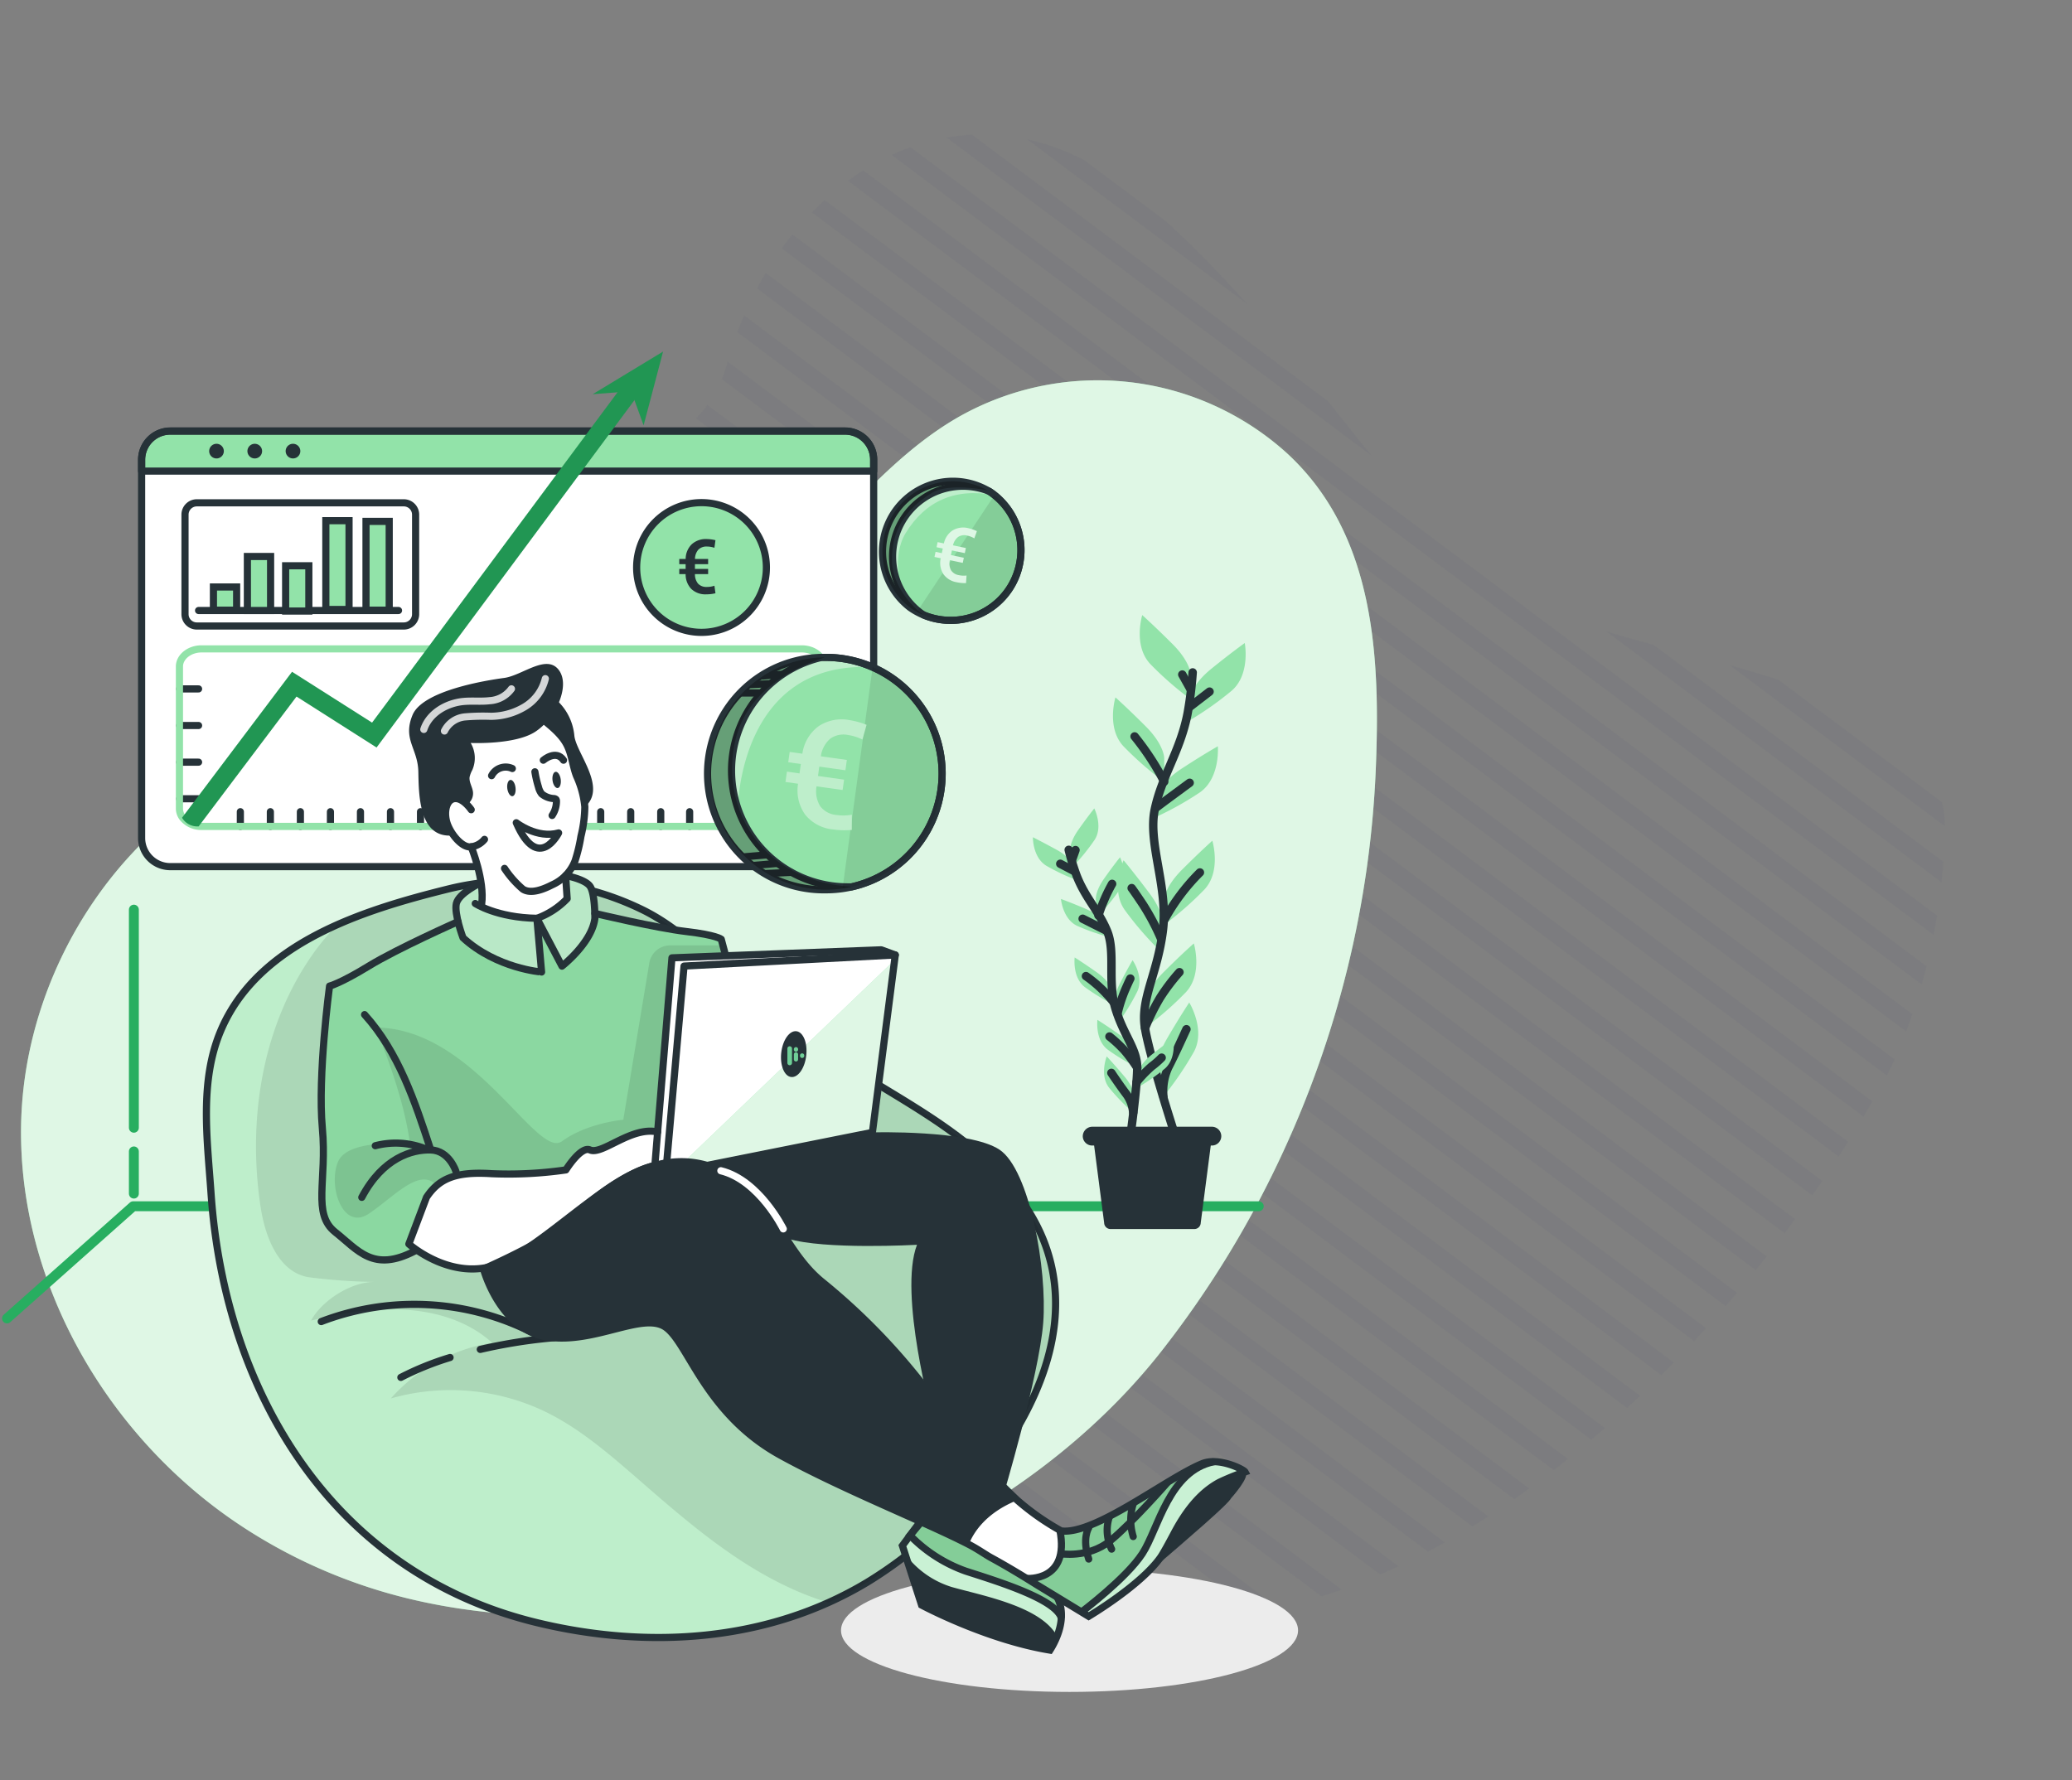 <svg xmlns="http://www.w3.org/2000/svg" xmlns:xlink="http://www.w3.org/1999/xlink" width="440.104" height="378.134" viewBox="0 0 440.104 378.134">
  <rect x="0" y="0" width="440.104" height="378.134" fill="#808080" stroke="none"/>
  <defs>
    <clipPath id="clip-path">
      <path id="Vector_36" data-name="Vector 36" d="M341.837,151.62c-13.129,49.48-59.922,148.44-142.065,148.44C97.093,300.06,13.083,264.543,1.245,173.02S65.9,104.492,66.586,62.146s33.923-76.269,75.586-56.234,67.162,49.859,94.938,60.332,96.3-8.2,104.728,25.727C348.576,119.108,344.645,143.044,341.837,151.62Z" transform="translate(76.376 0) rotate(14.746)" fill="#0b56fa"/>
    </clipPath>
  </defs>
  <g id="Groupe_79" data-name="Groupe 79" transform="translate(-931.514 -589.403)">
    <g id="Mask_Group" data-name="Mask Group" transform="translate(961.064 589.403)" opacity="0.74">
      <g id="Vector_36-2" data-name="Vector 36" transform="translate(0)" clip-path="url(#clip-path)">
        <g id="Group_3444" data-name="Group 3444" transform="translate(-108.591 -76.403)">
          <rect id="Rectangle_212" data-name="Rectangle 212" width="561.275" height="3.734" transform="translate(161.846) rotate(36.82)" fill="rgba(37,53,106,0.05)"/>
          <rect id="Rectangle_213" data-name="Rectangle 213" width="561.275" height="3.734" transform="translate(155.879 7.969) rotate(36.82)" fill="rgba(37,53,106,0.05)"/>
          <rect id="Rectangle_214" data-name="Rectangle 214" width="561.275" height="3.734" transform="translate(149.911 15.939) rotate(36.82)" fill="rgba(37,53,106,0.05)"/>
          <rect id="Rectangle_215" data-name="Rectangle 215" width="561.275" height="3.734" transform="translate(143.944 23.909) rotate(36.82)" fill="rgba(37,53,106,0.05)"/>
          <rect id="Rectangle_216" data-name="Rectangle 216" width="561.275" height="3.734" transform="translate(137.977 31.879) rotate(36.82)" fill="rgba(37,53,106,0.05)"/>
          <rect id="Rectangle_217" data-name="Rectangle 217" width="561.275" height="3.734" transform="translate(132.011 39.849) rotate(36.82)" fill="rgba(37,53,106,0.05)"/>
          <rect id="Rectangle_218" data-name="Rectangle 218" width="561.275" height="3.734" transform="translate(126.044 47.82) rotate(36.82)" fill="rgba(37,53,106,0.05)"/>
          <rect id="Rectangle_219" data-name="Rectangle 219" width="561.275" height="3.734" transform="translate(120.079 55.79) rotate(36.82)" fill="rgba(37,53,106,0.05)"/>
          <rect id="Rectangle_220" data-name="Rectangle 220" width="561.275" height="3.734" transform="translate(114.111 63.76) rotate(36.82)" fill="rgba(37,53,106,0.05)"/>
          <rect id="Rectangle_221" data-name="Rectangle 221" width="561.275" height="3.734" transform="translate(108.144 71.73) rotate(36.82)" fill="rgba(37,53,106,0.05)"/>
          <rect id="Rectangle_222" data-name="Rectangle 222" width="561.275" height="3.734" transform="translate(102.179 79.7) rotate(36.82)" fill="rgba(37,53,106,0.05)"/>
          <rect id="Rectangle_223" data-name="Rectangle 223" width="561.275" height="3.734" transform="translate(96.211 87.67) rotate(36.82)" fill="rgba(37,53,106,0.05)"/>
          <rect id="Rectangle_224" data-name="Rectangle 224" width="561.275" height="3.734" transform="translate(90.244 95.64) rotate(36.82)" fill="rgba(37,53,106,0.05)"/>
          <rect id="Rectangle_225" data-name="Rectangle 225" width="561.275" height="3.734" transform="translate(84.279 103.61) rotate(36.82)" fill="rgba(37,53,106,0.05)"/>
          <rect id="Rectangle_226" data-name="Rectangle 226" width="561.275" height="3.734" transform="translate(78.311 111.581) rotate(36.82)" fill="rgba(37,53,106,0.05)"/>
          <rect id="Rectangle_227" data-name="Rectangle 227" width="561.275" height="3.734" transform="translate(72.344 119.551) rotate(36.82)" fill="rgba(37,53,106,0.05)"/>
          <rect id="Rectangle_228" data-name="Rectangle 228" width="561.275" height="3.734" transform="translate(66.379 127.521) rotate(36.82)" fill="rgba(37,53,106,0.05)"/>
          <rect id="Rectangle_229" data-name="Rectangle 229" width="561.275" height="3.734" transform="translate(60.411 135.491) rotate(36.82)" fill="rgba(37,53,106,0.05)"/>
          <rect id="Rectangle_230" data-name="Rectangle 230" width="561.275" height="3.734" transform="translate(54.446 143.461) rotate(36.82)" fill="rgba(37,53,106,0.05)"/>
          <rect id="Rectangle_231" data-name="Rectangle 231" width="561.275" height="3.734" transform="translate(48.479 151.431) rotate(36.82)" fill="rgba(37,53,106,0.05)"/>
          <rect id="Rectangle_232" data-name="Rectangle 232" width="561.275" height="3.734" transform="translate(42.511 159.401) rotate(36.82)" fill="rgba(37,53,106,0.05)"/>
          <rect id="Rectangle_233" data-name="Rectangle 233" width="561.275" height="3.734" transform="translate(35.798 168.368) rotate(36.82)" fill="rgba(37,53,106,0.05)"/>
          <rect id="Rectangle_234" data-name="Rectangle 234" width="561.275" height="3.734" transform="translate(29.087 177.334) rotate(36.82)" fill="rgba(37,53,106,0.05)"/>
          <rect id="Rectangle_235" data-name="Rectangle 235" width="561.275" height="3.734" transform="translate(22.374 186.3) rotate(36.82)" fill="rgba(37,53,106,0.05)"/>
          <rect id="Rectangle_236" data-name="Rectangle 236" width="561.275" height="3.734" transform="translate(15.662 195.267) rotate(36.82)" fill="rgba(37,53,106,0.05)"/>
          <rect id="Rectangle_237" data-name="Rectangle 237" width="561.275" height="3.734" transform="translate(8.949 204.233) rotate(36.82)" fill="rgba(37,53,106,0.05)"/>
          <rect id="Rectangle_238" data-name="Rectangle 238" width="561.275" height="3.734" transform="translate(2.238 213.2) rotate(36.82)" fill="rgba(37,53,106,0.05)"/>
        </g>
      </g>
    </g>
    <g id="Revenue-bro_1" data-name="Revenue-bro 1" transform="translate(933 664.086)">
      <g id="freepik_background_simple_inject_2" data-name="freepik  background simple  inject 2" transform="translate(2.98 6.108)">
        <path id="Vector" d="M199.191,7.76c-14.834,8.484-25.3,22.753-37.975,34.208a122.163,122.163,0,0,1-55.691,28.552c-17,3.678-34.752,3.732-51.129,9.517C22.445,91.248.562,124.518.012,158.346s18.695,66.622,46.982,85.167a112.605,112.605,0,0,0,31.272,14.242c20.8,5.853,42.862,5.595,64.358,3.358,37.132-3.868,76.058-24.956,99.464-54.684A213.286,213.286,0,0,0,268.355,163.3a215.128,215.128,0,0,0,19.388-80.32c.986-23.794,0-50.17-18.879-67.513A59.927,59.927,0,0,0,199.191,7.76Z" transform="translate(0 0)" fill="#92e3a9"/>
        <path id="Vector-2" data-name="Vector" d="M199.191,7.76c-14.834,8.484-25.3,22.753-37.975,34.208a122.163,122.163,0,0,1-55.691,28.552c-17,3.678-34.752,3.732-51.129,9.517C22.445,91.248.562,124.518.012,158.346s18.695,66.622,46.982,85.167a112.605,112.605,0,0,0,31.272,14.242c20.8,5.853,42.862,5.595,64.358,3.358,37.132-3.868,76.058-24.956,99.464-54.684A213.286,213.286,0,0,0,268.355,163.3a215.128,215.128,0,0,0,19.388-80.32c.986-23.794,0-50.17-18.879-67.513A59.927,59.927,0,0,0,199.191,7.76Z" transform="translate(0 0)" fill="#fff" opacity="0.7"/>
      </g>
      <g id="freepik_Shadow_inject_2" data-name="freepik  Shadow  inject 2" transform="translate(177.151 258.597)">
        <path id="Vector-3" data-name="Vector" d="M97.075,13.073c0,7.22-21.731,13.073-48.537,13.073S0,20.293,0,13.073,21.731,0,48.537,0,97.075,5.853,97.075,13.073Z" fill="#ececec"/>
      </g>
      <g id="freepik_Window_inject_2" data-name="freepik  Window  inject 2" transform="translate(28.593 0)">
        <path id="Vector-4" data-name="Vector" d="M6.084,0H149.41a6.084,6.084,0,0,1,6.084,6.084V86.432a6.084,6.084,0,0,1-6.084,6.084H6.084A6.084,6.084,0,0,1,0,86.432V6.084A6.084,6.084,0,0,1,6.084,0Z" transform="translate(0 16.907)" fill="#fff"/>
        <path id="Vector-5" data-name="Vector" d="M155.494,6.118V8.525H0V6.118A6.118,6.118,0,0,1,6.084,0H149.437a6.078,6.078,0,0,1,6.057,6.118Z" transform="translate(0 16.873)" fill="#92e3a9"/>
        <path id="Vector-6" data-name="Vector" d="M6.084,0H149.41a6.084,6.084,0,0,1,6.084,6.084V86.432a6.084,6.084,0,0,1-6.084,6.084H6.084A6.084,6.084,0,0,1,0,86.432V6.084A6.084,6.084,0,0,1,6.084,0Z" transform="translate(0 16.907)" fill="none" stroke="#263238" stroke-linecap="round" stroke-linejoin="round" stroke-width="1.52"/>
        <path id="Vector-7" data-name="Vector" d="M155.494,6.118V8.525H0V6.118A6.118,6.118,0,0,1,6.084,0H149.437a6.078,6.078,0,0,1,6.057,6.118Z" transform="translate(0 16.873)" fill="none" stroke="#263238" stroke-linecap="round" stroke-linejoin="round" stroke-width="1.52"/>
        <path id="Vector-8" data-name="Vector" d="M3.114,1.55a1.557,1.557,0,1,1-.458-1.1A1.557,1.557,0,0,1,3.114,1.55Z" transform="translate(14.351 19.599)" fill="#263238"/>
        <path id="Vector-9" data-name="Vector" d="M3.114,1.55a1.557,1.557,0,1,1-.458-1.1,1.557,1.557,0,0,1,.458,1.1Z" transform="translate(22.475 19.599)" fill="#263238"/>
        <path id="Vector-10" data-name="Vector" d="M3.114,1.557A1.557,1.557,0,1,1,1.557,0,1.557,1.557,0,0,1,3.114,1.557Z" transform="translate(30.598 19.592)" fill="#263238"/>
        <path id="Vector-11" data-name="Vector" d="M2.509,0H46.472a2.509,2.509,0,0,1,2.509,2.509V23.658a2.509,2.509,0,0,1-2.509,2.509H2.509A2.509,2.509,0,0,1,0,23.658V2.509A2.509,2.509,0,0,1,2.509,0Z" transform="translate(9.218 32.135)" fill="none" stroke="#263238" stroke-linecap="round" stroke-linejoin="round" stroke-width="1.52"/>
        <path id="Vector-12" data-name="Vector" d="M0,0H42.468" transform="translate(12.1 55.011)" fill="none" stroke="#263238" stroke-linecap="round" stroke-linejoin="round" stroke-width="1.52"/>
        <path id="Vector-13" data-name="Vector" d="M0,0H4.929V4.929H0Z" transform="translate(15.255 50.014)" fill="#92e3a9" stroke="#263238" stroke-width="1.52"/>
        <path id="Vector-14" data-name="Vector" d="M0,0H4.929V11.475H0Z" transform="translate(22.468 43.535)" fill="#92e3a9" stroke="#263238" stroke-width="1.52"/>
        <path id="Vector-15" data-name="Vector" d="M0,0H4.929V9.619H0Z" transform="translate(30.592 45.507)" fill="#92e3a9" stroke="#263238" stroke-width="1.52"/>
        <path id="Vector-16" data-name="Vector" d="M0,0H4.929V18.865H0Z" transform="translate(39.13 35.928)" fill="#92e3a9" stroke="#263238" stroke-width="1.52"/>
        <path id="Vector-17" data-name="Vector" d="M0,0H4.929V18.865H0Z" transform="translate(47.662 36.078)" fill="#92e3a9" stroke="#263238" stroke-width="1.52"/>
        <path id="Vector-18" data-name="Vector" d="M27.56,13.78A13.78,13.78,0,1,1,13.78,0,13.78,13.78,0,0,1,27.56,13.78Z" transform="translate(105.147 32.094)" fill="#92e3a9" stroke="#263238" stroke-width="1.52"/>
        <path id="Vector-19" data-name="Vector" d="M0,0H4.025" transform="translate(8.076 71.666)" fill="none" stroke="#263238" stroke-linecap="round" stroke-linejoin="round" stroke-width="1.52"/>
        <path id="Vector-20" data-name="Vector" d="M0,0H4.025" transform="translate(8.076 79.443)" fill="none" stroke="#263238" stroke-linecap="round" stroke-linejoin="round" stroke-width="1.52"/>
        <path id="Vector-21" data-name="Vector" d="M0,0H4.025" transform="translate(8.076 87.227)" fill="none" stroke="#263238" stroke-linecap="round" stroke-linejoin="round" stroke-width="1.52"/>
        <path id="Vector-22" data-name="Vector" d="M0,0H4.025" transform="translate(8.076 95.004)" fill="none" stroke="#263238" stroke-linecap="round" stroke-linejoin="round" stroke-width="1.52"/>
        <path id="Vector-23" data-name="Vector" d="M0,3.127V0" transform="translate(20.973 97.751)" fill="none" stroke="#263238" stroke-linecap="round" stroke-linejoin="round" stroke-width="1.52"/>
        <path id="Vector-24" data-name="Vector" d="M0,3.127V0" transform="translate(27.349 97.751)" fill="none" stroke="#263238" stroke-linecap="round" stroke-linejoin="round" stroke-width="1.52"/>
        <path id="Vector-25" data-name="Vector" d="M0,3.127V0" transform="translate(33.726 97.751)" fill="none" stroke="#263238" stroke-linecap="round" stroke-linejoin="round" stroke-width="1.52"/>
        <path id="Vector-26" data-name="Vector" d="M0,3.127V0" transform="translate(40.109 97.751)" fill="none" stroke="#263238" stroke-linecap="round" stroke-linejoin="round" stroke-width="1.52"/>
        <path id="Vector-27" data-name="Vector" d="M0,3.127V0" transform="translate(46.486 97.751)" fill="none" stroke="#263238" stroke-linecap="round" stroke-linejoin="round" stroke-width="1.52"/>
        <path id="Vector-28" data-name="Vector" d="M0,3.127V0" transform="translate(52.862 97.751)" fill="none" stroke="#263238" stroke-linecap="round" stroke-linejoin="round" stroke-width="1.52"/>
        <path id="Vector-29" data-name="Vector" d="M0,3.127V0" transform="translate(59.239 97.751)" fill="none" stroke="#263238" stroke-linecap="round" stroke-linejoin="round" stroke-width="1.52"/>
        <path id="Vector-30" data-name="Vector" d="M0,3.127V0" transform="translate(65.623 97.751)" fill="none" stroke="#263238" stroke-linecap="round" stroke-linejoin="round" stroke-width="1.52"/>
        <path id="Vector-31" data-name="Vector" d="M0,3.127V0" transform="translate(71.999 97.751)" fill="none" stroke="#263238" stroke-linecap="round" stroke-linejoin="round" stroke-width="1.52"/>
        <path id="Vector-32" data-name="Vector" d="M0,3.127V0" transform="translate(78.376 97.751)" fill="none" stroke="#263238" stroke-linecap="round" stroke-linejoin="round" stroke-width="1.52"/>
        <path id="Vector-33" data-name="Vector" d="M0,3.127V0" transform="translate(84.753 97.751)" fill="none" stroke="#263238" stroke-linecap="round" stroke-linejoin="round" stroke-width="1.52"/>
        <path id="Vector-34" data-name="Vector" d="M0,3.127V0" transform="translate(91.136 97.751)" fill="none" stroke="#263238" stroke-linecap="round" stroke-linejoin="round" stroke-width="1.52"/>
        <path id="Vector-35" data-name="Vector" d="M0,3.127V0" transform="translate(97.513 97.751)" fill="none" stroke="#263238" stroke-linecap="round" stroke-linejoin="round" stroke-width="1.52"/>
        <path id="Vector-36" data-name="Vector" d="M0,3.127V0" transform="translate(103.889 97.751)" fill="none" stroke="#263238" stroke-linecap="round" stroke-linejoin="round" stroke-width="1.52"/>
        <path id="Vector-37" data-name="Vector" d="M0,3.127V0" transform="translate(110.266 97.751)" fill="none" stroke="#263238" stroke-linecap="round" stroke-linejoin="round" stroke-width="1.52"/>
        <path id="Vector-38" data-name="Vector" d="M0,3.127V0" transform="translate(116.405 97.751)" fill="none" stroke="#263238" stroke-linecap="round" stroke-linejoin="round" stroke-width="1.52"/>
        <path id="Vector-39" data-name="Vector" d="M0,3.127V0" transform="translate(122.544 97.751)" fill="none" stroke="#263238" stroke-linecap="round" stroke-linejoin="round" stroke-width="1.52"/>
        <path id="Vector-40" data-name="Vector" d="M0,3.127V0" transform="translate(128.676 97.751)" fill="none" stroke="#263238" stroke-linecap="round" stroke-linejoin="round" stroke-width="1.52"/>
        <path id="Vector-41" data-name="Vector" d="M136.874,3.746V33.97c0,2.073-2.107,3.746-4.7,3.746H4.759A5.044,5.044,0,0,1,.68,35.874,3.216,3.216,0,0,1,0,33.97V3.746C0,1.706,2.107,0,4.7,0H132.17C134.767,0,136.874,1.672,136.874,3.746Z" transform="translate(8.035 63.162)" fill="none" stroke="#92e3a9" stroke-linecap="round" stroke-linejoin="round" stroke-width="1.52"/>
        <path id="Vector-42" data-name="Vector" d="M97.547,2.277,56.873,57.071,41.319,78.023l-17-10.823L3.528,94.787h-.3A3.746,3.746,0,0,1,0,92.944L23.365,61.938l17,10.8L51.992,57.1,94.406,0Z" transform="translate(8.586 6.091)" fill="#219653"/>
        <path id="Vector-43" data-name="Vector" d="M0,9.062,14.949,0,10.816,15.677,8.178,8.423Z" transform="translate(95.813)" fill="#219653"/>
      </g>
      <g id="freepik_Floor_inject_2" data-name="freepik  Floor  inject 2" transform="translate(0 55.983)">
        <path id="Vector-44" data-name="Vector" d="M265.883,0H26.8L0,23.828" transform="translate(0 125.589)" fill="none" stroke="#27ae60" stroke-linecap="round" stroke-linejoin="round" stroke-width="2.105"/>
        <path id="Vector-45" data-name="Vector" d="M0,46.329V0" transform="translate(26.948 62.577)" fill="none" stroke="#27ae60" stroke-linecap="round" stroke-linejoin="round" stroke-width="2.105"/>
        <path id="Vector-46" data-name="Vector" d="M0,8.96V0" transform="translate(26.948 113.937)" fill="none" stroke="#27ae60" stroke-linecap="round" stroke-linejoin="round" stroke-width="2.105"/>
        <g id="freepik_freepik_Plants_inject_120_inject_2" data-name="freepik  freepik  Plants  inject 120  inject 2" transform="translate(217.908)">
          <path id="Vector-47" data-name="Vector" d="M10.889,12.876s0-2.8-3.923-6.717S.529,0,.529,0-1.436,6.438,2.208,10.36a68.661,68.661,0,0,0,8.681,7.573Z" transform="translate(22.694)" fill="#92e3a9"/>
          <path id="Vector-48" data-name="Vector" d="M10.887,12.883s0-2.8-3.923-6.723S.526,0,.526,0-1.432,6.438,2.205,10.36a69.77,69.77,0,0,0,8.681,7.58Z" transform="translate(17.006 17.485)" fill="#92e3a9"/>
          <path id="Vector-49" data-name="Vector" d="M.53,11.713s.3-2.787,4.609-6.275S12.2,0,12.2,0,13.46,6.628,9.429,10.122A69.009,69.009,0,0,1,0,16.723Z" transform="translate(32.801 5.935)" fill="#92e3a9"/>
          <path id="Vector-50" data-name="Vector" d="M1.04,10.428s.591-2.719,5.241-5.751S13.861,0,13.861,0s.564,6.71-3.793,9.783A68.519,68.519,0,0,1,0,15.35Z" transform="translate(25.419 27.872)" fill="#92e3a9"/>
          <path id="Vector-51" data-name="Vector" d="M0,12.876s0-2.8,3.916-6.717S10.354,0,10.354,0s1.965,6.445-1.679,10.36A68.131,68.131,0,0,1,0,17.94Z" transform="translate(27.757 47.934)" fill="#92e3a9"/>
          <path id="Vector-52" data-name="Vector" d="M9.629,14.222s.394-2.774-2.93-7.206S1.206,0,1.206,0s-2.842,6.118.2,10.5a68.96,68.96,0,0,0,7.519,8.715Z" transform="translate(18.06 52.088)" fill="#92e3a9"/>
          <path id="Vector-53" data-name="Vector" d="M0,12.835s0-2.794,3.923-6.717S10.36,0,10.36,0s1.965,6.438-1.679,10.354A68.661,68.661,0,0,1,0,17.934Z" transform="translate(23.821 69.756)" fill="#92e3a9"/>
          <path id="Vector-54" data-name="Vector" d="M.073,15.058s-.68-2.719,2.1-7.478S6.844,0,6.844,0s3.521,5.738,1,10.449a68.8,68.8,0,0,1-6.485,9.517Z" transform="translate(26.365 82.305)" fill="#92e3a9"/>
          <path id="Vector-55" data-name="Vector" d="M10.308,0A79.369,79.369,0,0,1,9.234,8.688C7.684,16.7,3.8,21.863,2.259,29.083s2.9,16.554,1.713,25.833S-.841,69.368.179,75.568,6.637,98.546,6.637,98.546" transform="translate(23.629 12.182)" fill="none" stroke="#263238" stroke-linecap="round" stroke-linejoin="round" stroke-width="1.79"/>
          <path id="Vector-56" data-name="Vector" d="M0,3.25,4.222,0" transform="translate(33.298 16.261)" fill="none" stroke="#263238" stroke-linecap="round" stroke-linejoin="round" stroke-width="1.79"/>
          <path id="Vector-57" data-name="Vector" d="M1.761,3.148,0,0" transform="translate(31.727 12.631)" fill="none" stroke="#263238" stroke-linecap="round" stroke-linejoin="round" stroke-width="1.79"/>
          <path id="Vector-58" data-name="Vector" d="M0,5.309S3.535,2.651,7.172,0" transform="translate(26.125 35.629)" fill="none" stroke="#263238" stroke-linecap="round" stroke-linejoin="round" stroke-width="1.79"/>
          <path id="Vector-59" data-name="Vector" d="M6.288,9.613A56.658,56.658,0,0,0,0,0" transform="translate(21.604 25.779)" fill="none" stroke="#263238" stroke-linecap="round" stroke-linejoin="round" stroke-width="1.79"/>
          <path id="Vector-60" data-name="Vector" d="M0,10.116A43.9,43.9,0,0,1,7.58,0" transform="translate(27.893 54.678)" fill="none" stroke="#263238" stroke-linecap="round" stroke-linejoin="round" stroke-width="1.79"/>
          <path id="Vector-61" data-name="Vector" d="M6.227,10.721A49.9,49.9,0,0,0,2.366,3.44C.326.394,0,0,0,0" transform="translate(20.979 58.002)" fill="none" stroke="#263238" stroke-linecap="round" stroke-linejoin="round" stroke-width="1.79"/>
          <path id="Vector-62" data-name="Vector" d="M0,11.883A47.3,47.3,0,0,1,3.188,5.439,41.843,41.843,0,0,1,7.308,0" transform="translate(23.821 75.861)" fill="none" stroke="#263238" stroke-linecap="round" stroke-linejoin="round" stroke-width="1.79"/>
          <path id="Vector-63" data-name="Vector" d="M.055,14.256a11.978,11.978,0,0,1,1.061-6.2C2.591,5.207,4.257,1.468,4.95,0" transform="translate(27.661 87.982)" fill="none" stroke="#263238" stroke-linecap="round" stroke-linejoin="round" stroke-width="1.79"/>
          <path id="Vector-64" data-name="Vector" d="M.016,9.2S-.29,7.458,1.743,4.568,5.142,0,5.142,0s1.924,3.821.068,6.676A43.617,43.617,0,0,1,.587,12.359Z" transform="translate(7.897 41.074)" fill="#92e3a9"/>
          <path id="Vector-65" data-name="Vector" d="M.016,9.2S-.29,7.444,1.743,4.562,5.142,0,5.142,0s1.924,3.827.068,6.676A43.168,43.168,0,0,1,.587,12.359Z" transform="translate(13.363 51.448)" fill="#92e3a9"/>
          <path id="Vector-66" data-name="Vector" d="M8.586,6.05s-.476-1.713-3.569-3.4S0,0,0,0-.075,4.262,2.842,6.05A43.6,43.6,0,0,0,9.47,9.164Z" transform="translate(0 47.193)" fill="#92e3a9"/>
          <path id="Vector-67" data-name="Vector" d="M9.184,5.139S8.5,3.487,5.269,2.107,0,0,0,0,.374,4.262,3.453,5.717a43.862,43.862,0,0,0,6.921,2.4Z" transform="translate(5.955 60.306)" fill="#92e3a9"/>
          <path id="Vector-68" data-name="Vector" d="M7.941,6.955S7.635,5.2,4.753,3.168.042,0,.042,0s-.53,4.262,2.182,6.315A43.44,43.44,0,0,0,8.485,10.1Z" transform="translate(8.83 72.734)" fill="#92e3a9"/>
          <path id="Vector-69" data-name="Vector" d="M.091,9.83S-.459,8.137,1.145,5,3.864,0,3.864,0s2.447,3.508,1.02,6.6a44.317,44.317,0,0,1-3.793,6.282Z" transform="translate(17.312 73.318)" fill="#92e3a9"/>
          <path id="Vector-70" data-name="Vector" d="M.36,7.362S.564,5.595,3.324,3.4,7.845,0,7.845,0,8.62,4.215,6.03,6.431A44.106,44.106,0,0,1,0,10.578Z" transform="translate(21.965 89.946)" fill="#92e3a9"/>
          <path id="Vector-71" data-name="Vector" d="M7.935,6.955S7.629,5.194,4.746,3.161.042,0,.042,0s-.53,4.262,2.175,6.315A43.753,43.753,0,0,0,8.485,10.1Z" transform="translate(13.663 85.99)" fill="#92e3a9"/>
          <path id="Vector-72" data-name="Vector" d="M6.451,8.736S6.607,6.955,4.33,4.262.577,0,.577,0s-1.591,3.977.51,6.662a44.44,44.44,0,0,0,5.1,5.269Z" transform="translate(15.107 93.753)" fill="#92e3a9"/>
          <path id="Vector-73" data-name="Vector" d="M0,0A50.306,50.306,0,0,0,1.625,5.337C3.46,10.184,6.451,13,8.205,17.369s0,10.693,1.734,16.384,4.589,8.525,4.609,12.543-1.53,15.119-1.53,15.119" transform="translate(7.607 49.871)" fill="none" stroke="#263238" stroke-linecap="round" stroke-linejoin="round" stroke-width="1.79"/>
          <path id="Vector-74" data-name="Vector" d="M3,1.57,0,0" transform="translate(5.813 52.835)" fill="none" stroke="#263238" stroke-linecap="round" stroke-linejoin="round" stroke-width="1.79"/>
          <path id="Vector-75" data-name="Vector" d="M0,2.162.768,0" transform="translate(8.28 49.926)" fill="none" stroke="#263238" stroke-linecap="round" stroke-linejoin="round" stroke-width="1.79"/>
          <path id="Vector-76" data-name="Vector" d="M5.071,2.549S2.563,1.271,0,0" transform="translate(10.565 64.508)" fill="none" stroke="#263238" stroke-linecap="round" stroke-linejoin="round" stroke-width="1.79"/>
          <path id="Vector-77" data-name="Vector" d="M0,6.7A35.928,35.928,0,0,1,2.9,0" transform="translate(13.923 57.105)" fill="none" stroke="#263238" stroke-linecap="round" stroke-linejoin="round" stroke-width="1.79"/>
          <path id="Vector-78" data-name="Vector" d="M5.846,5.52A27.974,27.974,0,0,0,0,0" transform="translate(11.271 76.697)" fill="none" stroke="#263238" stroke-linecap="round" stroke-linejoin="round" stroke-width="1.79"/>
          <path id="Vector-79" data-name="Vector" d="M0,7.39A31.169,31.169,0,0,1,1.611,2.42C2.556.279,2.719,0,2.719,0" transform="translate(17.975 77.22)" fill="none" stroke="#263238" stroke-linecap="round" stroke-linejoin="round" stroke-width="1.79"/>
          <path id="Vector-80" data-name="Vector" d="M0,5.173A26.153,26.153,0,0,1,3.222,1.829,17.315,17.315,0,0,0,5.316,0" transform="translate(22.026 94.025)" fill="none" stroke="#263238" stroke-linecap="round" stroke-linejoin="round" stroke-width="1.79"/>
          <path id="Vector-81" data-name="Vector" d="M5.894,6.635A30.5,30.5,0,0,0,3.175,2.944,26.513,26.513,0,0,0,0,0" transform="translate(16.261 89.532)" fill="none" stroke="#263238" stroke-linecap="round" stroke-linejoin="round" stroke-width="1.79"/>
          <path id="Vector-82" data-name="Vector" d="M4.636,8.43a7.668,7.668,0,0,0-1.36-3.787C2.039,3.012.557.85,0,0" transform="translate(16.669 97.255)" fill="none" stroke="#263238" stroke-linecap="round" stroke-linejoin="round" stroke-width="1.79"/>
          <path id="Vector-83" data-name="Vector" d="M21.775,21.081H3.923a1.36,1.36,0,0,1-1.36-1.326L0,0H25.643L23.08,19.755a1.36,1.36,0,0,1-1.305,1.326Z" transform="translate(12.57 109.348)" fill="#263238"/>
          <path id="Vector-84" data-name="Vector" d="M27.417,3.991H2.005A2,2,0,0,1,0,2.005H0A2.039,2.039,0,0,1,2,0H27.417a2,2,0,0,1,2.005,2h0a2,2,0,0,1-2.005,1.992Z" transform="translate(10.592 108.696)" fill="#263238"/>
        </g>
      </g>
      <g id="freepik_Coins_inject_2" data-name="freepik  Coins  inject 2" transform="translate(148.801 27.53)">
        <path id="Vector-85" data-name="Vector" d="M49.28,24.689A24.684,24.684,0,0,1,30.157,48.734h-.075c-.646.143-1.292.272-1.958.367a25.208,25.208,0,0,1-3.528.252A24.684,24.684,0,0,1,23.685.005h.68a1.169,1.169,0,0,1,.218,0,1.564,1.564,0,0,1,.252,0A24.3,24.3,0,0,1,34.5,2.079,24.684,24.684,0,0,1,49.28,24.689Z" transform="translate(0.548 37.435)" fill="#92e3a9"/>
        <path id="Vector-86" data-name="Vector" d="M29.959,2.06C1.455.578,1.319,32.223,1.319,32.223S-3.032,21.9,4.072,10.469C8.042,4.072,14.949,1.251,20.292,0a24.3,24.3,0,0,1,9.667,2.06Z" transform="translate(5.103 37.461)" fill="#fff" opacity="0.4"/>
        <path id="Vector-87" data-name="Vector" d="M49.828,24.684A24.684,24.684,0,0,1,30.63,48.75a24.276,24.276,0,0,1-5.486.619A24.688,24.688,0,0,1,24.233,0h.911A24.691,24.691,0,0,1,49.828,24.684Z" transform="translate(0 37.441)" fill="none" stroke="#263238" stroke-linecap="round" stroke-linejoin="round" stroke-width="1.52"/>
        <path id="Vector-88" data-name="Vector" d="M44.735,24.684a24.684,24.684,0,0,1-19.2,24.065h-.911A24.691,24.691,0,0,1,19.14,0h.911A24.691,24.691,0,0,1,44.735,24.684Z" transform="translate(5.093 37.441)" fill="none" stroke="#263238" stroke-linecap="round" stroke-linejoin="round" stroke-width="1.52"/>
        <path id="Vector-89" data-name="Vector" d="M0,.238,5.214,0" transform="translate(12.527 83.111)" fill="none" stroke="#263238" stroke-linecap="round" stroke-linejoin="round" stroke-width="1.52"/>
        <path id="Vector-90" data-name="Vector" d="M0,.387,4.548,0" transform="translate(10.018 81.227)" fill="none" stroke="#263238" stroke-linecap="round" stroke-linejoin="round" stroke-width="1.52"/>
        <path id="Vector-91" data-name="Vector" d="M0,.387,4.548,0" transform="translate(7.978 79.399)" fill="none" stroke="#263238" stroke-linecap="round" stroke-linejoin="round" stroke-width="1.52"/>
        <path id="Vector-92" data-name="Vector" d="M0,0H3.9" transform="translate(7.353 45.007)" fill="none" stroke="#263238" stroke-linecap="round" stroke-linejoin="round" stroke-width="1.52"/>
        <path id="Vector-93" data-name="Vector" d="M0,.177,3.882,0" transform="translate(9.277 43.035)" fill="none" stroke="#263238" stroke-linecap="round" stroke-linejoin="round" stroke-width="1.52"/>
        <path id="Vector-94" data-name="Vector" d="M0,.387,4.092,0" transform="translate(11.711 41.023)" fill="none" stroke="#263238" stroke-linecap="round" stroke-linejoin="round" stroke-width="1.52"/>
        <path id="Vector-95" data-name="Vector" d="M30.157,48.729h-.075a24.276,24.276,0,0,1-5.486.619A24.684,24.684,0,0,1,23.685,0h.68C18.348,1.9,8.253,6.744,5.554,16.853,1.74,31.217,10.326,47.526,30.157,48.729Z" transform="translate(0.548 37.441)" opacity="0.3"/>
        <path id="Vector-96" data-name="Vector" d="M21.156,22.624a24.684,24.684,0,0,1-5.365,15.36A24.684,24.684,0,0,1,2.033,46.669H1.958c-.646.143-1.292.272-1.958.367L6.39,0A24.684,24.684,0,0,1,17.143,9.113,24.684,24.684,0,0,1,21.156,22.624Z" transform="translate(28.673 39.5)" opacity="0.1"/>
        <path id="Vector-97" data-name="Vector" d="M26.654,23.266A14.956,14.956,0,0,1,8.768,28.46l-.088-.041q-.7-.306-1.36-.68a13.345,13.345,0,0,1-1.441-.9,14.956,14.956,0,0,1,16.445-24.9l.333.211c.156.088.306.2.462.306s.455.333.68.51a14.956,14.956,0,0,1,2.855,20.3Z" transform="translate(37.178 0)" fill="#92e3a9"/>
        <path id="Vector-98" data-name="Vector" d="M1.89,22.193s-2.441-7.186.8-12.475C6.771,3.09,13.018.065,21.523,1.7c0,0-4.609-3.114-12.325-.9S-2.658,13.62,1.89,22.193Z" transform="translate(39.413 1.278)" fill="#fff" opacity="0.4"/>
        <path id="Vector-99" data-name="Vector" d="M26.662,23.247a14.956,14.956,0,0,1-17.886,5.18,14.65,14.65,0,0,1-2.923-1.6,14.956,14.956,0,0,1,16.8-24.691c.15.088.306.19.455.3a14.956,14.956,0,0,1,3.555,20.816Z" transform="translate(37.17 0.026)" fill="none" stroke="#263238" stroke-linecap="round" stroke-linejoin="round" stroke-width="1.52"/>
        <path id="Vector-100" data-name="Vector" d="M24.52,22.184a14.956,14.956,0,0,1-17.886,5.18l-.455-.3a14.956,14.956,0,0,1,14.331-26c.15.088.306.19.455.3A14.956,14.956,0,0,1,24.52,22.184Z" transform="translate(39.312 1.089)" fill="none" stroke="#263238" stroke-linecap="round" stroke-linejoin="round" stroke-width="1.52"/>
        <path id="Vector-101" data-name="Vector" d="M22.323,1.92c-4.079-.727-9.246-1.128-12.033.68-5.119,3.284-8.307,7.424-8.26,14.133S8.346,28.147,8.346,28.147l.367.265a14.725,14.725,0,0,1-2.835-1.57,14.956,14.956,0,0,1,16.445-24.9Z" transform="translate(37.144 0.027)" opacity="0.3"/>
        <path id="Vector-102" data-name="Vector" d="M19.334,20.293A14.956,14.956,0,0,1,1.448,25.486l-.088-.041q-.7-.306-1.36-.68L16.438,0a14.956,14.956,0,0,1,2.9,20.293Z" transform="translate(44.498 2.974)" opacity="0.1"/>
      </g>
      <g id="freepik_Character_inject_2" data-name="freepik  Character  inject 2" transform="translate(42.357 66.366)">
        <path id="Vector-103" data-name="Vector" d="M162.541,129.843a89.736,89.736,0,0,1-22.325,19.273,78.9,78.9,0,0,1-8.158,4.256c-19.314,8.681-41.326,9.245-61.911,4.256C26.863,147.137,3.9,108.931.983,66.518.2,55.056-1.553,42.677,3.09,31.772S17.122,14.1,27.74,9.393a143.505,143.505,0,0,1,23.6-7.621,60.714,60.714,0,0,1,40.85,4.215c8.9,4.222,15.235,11.557,22.719,17.736q1.19.979,2.393,1.951A224.272,224.272,0,0,0,141.1,42.4c12.583,7.675,25.466,14.915,33.508,27.8C187.436,90.753,176.613,113.119,162.541,129.843Z" transform="translate(0.039 46.03)" fill="#92e3a9"/>
        <path id="Vector-104" data-name="Vector" d="M162.541,129.843a89.736,89.736,0,0,1-22.325,19.273,78.9,78.9,0,0,1-8.158,4.256c-19.314,8.681-41.326,9.245-61.911,4.256C26.863,147.137,3.9,108.931.983,66.518.2,55.056-1.553,42.677,3.09,31.772S17.122,14.1,27.74,9.393a143.505,143.505,0,0,1,23.6-7.621,60.714,60.714,0,0,1,40.85,4.215c8.9,4.222,15.235,11.557,22.719,17.736q1.19.979,2.393,1.951A224.272,224.272,0,0,0,141.1,42.4c12.583,7.675,25.466,14.915,33.508,27.8C187.436,90.753,176.613,113.119,162.541,129.843Z" transform="translate(0.039 46.03)" fill="#fff" opacity="0.4"/>
        <path id="Vector-105" data-name="Vector" d="M117.319,25.672q-1.2-.965-2.393-1.958c-7.478-6.193-13.827-13.508-22.719-17.73A60.755,60.755,0,0,0,51.356,1.77C33.362,6.236,11.043,13.116,3.089,31.777-1.554,42.654.2,55.054.989,66.515c2.95,42.414,25.915,80.619,69.2,91.109,23.549,5.71,48.947,4.147,70.069-8.511a89.736,89.736,0,0,0,22.325-19.273c14.072-16.723,24.895-39.089,12.08-59.633-8.035-12.917-20.918-20.129-33.508-27.8a224.271,224.271,0,0,1-23.834-16.73Z" transform="translate(0 46.033)" fill="none" stroke="#263238" stroke-width="1.52"/>
        <path id="Vector-106" data-name="Vector" d="M10.449,0A62.251,62.251,0,0,0,0,4.228" transform="translate(41.302 147.334)" fill="none" stroke="#263238" stroke-linecap="round" stroke-linejoin="round" stroke-width="1.52"/>
        <path id="Vector-107" data-name="Vector" d="M15.636,0A111.488,111.488,0,0,0,0,2.481" transform="translate(58.175 143.133)" fill="none" stroke="#263238" stroke-linecap="round" stroke-linejoin="round" stroke-width="1.52"/>
        <path id="Vector-108" data-name="Vector" d="M44.827,6.022A55.255,55.255,0,0,0,0,3.676" transform="translate(24.394 136.024)" fill="none" stroke="#263238" stroke-linecap="round" stroke-linejoin="round" stroke-width="1.52"/>
        <path id="Vector-109" data-name="Vector" d="M152.047,129.843a89.736,89.736,0,0,1-22.325,19.273,78.9,78.9,0,0,1-8.158,4.256,63.7,63.7,0,0,1-6.506-2.386c-12.685-5.439-23.331-14.636-33.732-23.705-6.275-5.439-12.651-11.013-20.163-14.6a46.377,46.377,0,0,0-32.522-2.678A36.526,36.526,0,0,1,50.149,98.17c-5.371-4.888-12.842-6.941-20.1-7.07s-11.258.761-18.355,2.352c2.373-4.364,8.668-8.314,13.637-8.2a123.5,123.5,0,0,1-14.127-1c-6.411-1.033-9.279-8.579-10.238-15-2.651-17.675.034-36.5,9.681-51.523a52.448,52.448,0,0,1,6.594-8.341,143.505,143.505,0,0,1,23.6-7.621,60.714,60.714,0,0,1,40.85,4.215c8.9,4.222,15.235,11.557,22.719,17.736q1.19.979,2.393,1.951A224.272,224.272,0,0,0,130.6,42.4c12.583,7.675,25.466,14.915,33.508,27.8C176.942,90.753,166.119,113.119,152.047,129.843Z" transform="translate(10.534 46.03)" opacity="0.1"/>
        <path id="Vector-110" data-name="Vector" d="M10.433,0A131.442,131.442,0,0,0,22.377,8.838c8.083.544,4.46,10.313,4.46,10.313L19.916,23.6S8.067,14.188,1.6,11.135,10.433,0,10.433,0Z" transform="translate(159.232 175.356)" fill="#fff"/>
        <path id="Vector-111" data-name="Vector" d="M87.876,28.282S86.767,17.317,85,14.237L58.161,8.771V6.691S58.779,3.075,52.8.811s-18.45.68-21.666,3.114-2.039,6.621-2.039,6.621S18.283,16,13.429,18.085A124.025,124.025,0,0,0,1.824,24.2S-.378,49.411.057,55.264s-.354,11.36.15,14.6.9,5.085,4.3,7.845,6.492,6.8,15.4,2.794l-1.244-.986L77.332,59.758Z" transform="translate(24.352 44.218)" opacity="0.3"/>
        <path id="Vector-112" data-name="Vector" d="M87.876,28.282S86.767,17.317,85,14.237L58.161,8.771V6.691S58.779,3.075,52.8.811s-18.45.68-21.666,3.114-2.039,6.621-2.039,6.621S18.283,16,13.429,18.085A124.025,124.025,0,0,0,1.824,24.2S-.378,49.411.057,55.264s-.354,11.36.15,14.6.9,5.085,4.3,7.845,6.492,6.8,15.4,2.794l-1.244-.986L77.332,59.758Z" transform="translate(24.352 44.218)" fill="#92e3a9"/>
        <path id="Vector-113" data-name="Vector" d="M87.876,28.282S86.767,17.317,85,14.237L58.161,8.771V6.691S58.779,3.075,52.8.811s-18.45.68-21.666,3.114-2.039,6.621-2.039,6.621S18.283,16,13.429,18.085A124.025,124.025,0,0,0,1.824,24.2S-.378,49.411.057,55.264s-.354,11.36.15,14.6.9,5.085,4.3,7.845,6.492,6.8,15.4,2.794l-1.244-.986L77.332,59.758Z" transform="translate(24.352 44.218)" opacity="0.05"/>
        <path id="Vector-114" data-name="Vector" d="M82.44,0H71.21a4.466,4.466,0,0,0-4.4,3.732L61.278,37.043s-7.621.632-13.018,4.568S29.585,17.464,8.606,17.451c0,0,6.037,13.8,7.376,24.813,0,0-13.114-1.428-15.289,3.7S1.678,60.721,7.225,57s10.768-9.939,14.473-6.01S41.957,57.03,41.957,57.03L67.43,44.188l9.878-4.643Z" transform="translate(27.265 59.788)" opacity="0.1"/>
        <path id="Vector-115" data-name="Vector" d="M20.982,0s6.377,1.768,7.41,3.909.925,7.56.925,7.56A26.173,26.173,0,0,1,22.457,20.9L17.7,11.469l.428,10.7S9.1,20.666,5.265,17.784L1.437,14.895S-.214,9.456.023,7.614,7.148,2.033,7.148,2.033Z" transform="translate(53.066 43.275)" fill="#fff" opacity="0.4"/>
        <path id="Vector-116" data-name="Vector" d="M32.434,26.907c-.177-.387,2.617-5.323.428-10.347s-5.676-3.086-5.676-3.086S17.254,7.152,13.08,5.153A71.177,71.177,0,0,1,4.412,0L0,5.942,4.079,18.559Z" transform="translate(147.829 181.366)" fill="#92e3a9"/>
        <path id="Vector-117" data-name="Vector" d="M0,25.262l12.753,7.791S21.72,27.3,26,23.331,39.878,10.9,39.878,10.9L46,2.672S41.754-2.576,34.684,1.638C25.547,7.077,14.405,14.976,6.975,14.9c0,0,1.462,9.13-6.927,10.36" transform="translate(174.655 169.272)" fill="#92e3a9"/>
        <path id="Vector-118" data-name="Vector" d="M22.124,0s5.785,8.756,6.839,11.591,1.9,7.029,1.693,9.048-2.332,12.835-3.4,13.148L26.23,34.949l.68,4.582s-4.528,7.825-17.838,2.087c0,0-.517-9.137-2.135-12.006S2.9,30.157.472,21.87s5.3-17,5.3-17Z" transform="translate(49.763 10.317)" fill="#fff"/>
        <path id="Vector-119" data-name="Vector" d="M29.212,0s-6.56,1.142-8.688,5.024S14.31,16.118,12.917,19.606,0,31.516,0,31.516l1.53,1.421s9.381-5.8,15.044-11.312S34.725,2.243,34.725,2.243,33.828,1.353,29.212,0Z" transform="translate(185.885 169.387)" fill="#fff" opacity="0.5"/>
        <path id="Vector-120" data-name="Vector" d="M1.625,0,0,2.182,4.99,12.529l27.444,9.864,1.271-4.018s.421-4.079-9.212-7.179S8.987,6.05,6.248,3.923,1.625,0,1.625,0Z" transform="translate(147.829 185.125)" fill="#fff" opacity="0.5"/>
        <path id="Vector-121" data-name="Vector" d="M15.858,8.919s-8.4-1.264-12.325,5.608S.012,24.378.012,24.378A20.334,20.334,0,0,0,13.2,29.137c7.634-.286,18.749-9.028,22.373-11.876s12.76-11,18.994-9.313l.68-5.894S54.635-.592,49.305.122s-7.424,3.753-9.144,3.753-3.345-1.652-6.8,4.249C33.357,8.124,21.235,10.272,15.858,8.919Z" transform="translate(42.997 99.36)" fill="#fff"/>
        <path id="Vector-122" data-name="Vector" d="M0,0A24.337,24.337,0,0,0,.761,3.256a3.793,3.793,0,0,0,.68,1.434,4.4,4.4,0,0,0,2.617,1,.714.714,0,0,1,.421.177.68.68,0,0,1,.1.408,5.439,5.439,0,0,1-.925,3" transform="translate(69.773 22.908)" fill="none" stroke="#263238" stroke-linecap="round" stroke-linejoin="round" stroke-width="1.52"/>
        <path id="Vector-123" data-name="Vector" d="M5.636,0,0,7.022s6.186,5.717,12.59,7.838,17.614,6.118,19.49,9.2l-.721-3.664S13.827,9.64,9.8,7.07A9.286,9.286,0,0,1,6.9,4.02,9.286,9.286,0,0,1,5.636,0Z" transform="translate(149.453 178.076)" opacity="0.1"/>
        <path id="Vector-124" data-name="Vector" d="M0,25.146l11.224,6.37a70.469,70.469,0,0,0,8.26-6.587c2.719-2.794,6.071-5.894,8.158-12.155C30.49,4.12,38.648,0,38.648,0S27.3,5.343,21.394,9.517,9.728,15.459,6.383,15.174C6.349,15.194,9.035,23.692,0,25.146Z" transform="translate(174.655 169.387)" opacity="0.1"/>
        <path id="Vector-125" data-name="Vector" d="M0,0S4.412,3.46,8.994,2.162C8.994,2.162,4.67,10.728,0,0Z" transform="translate(65.816 33.73)" fill="#fff" stroke="#263238" stroke-linecap="round" stroke-linejoin="round" stroke-width="1.52"/>
        <path id="Vector-126" data-name="Vector" d="M1.771,1.616c.129.952-.163,1.774-.639,1.842S.16,2.778.031,1.847.187.072.67,0,1.669.664,1.771,1.616Z" transform="translate(63.882 24.637)" fill="#263238"/>
        <path id="Vector-127" data-name="Vector" d="M1.769,1.608c.122.959-.163,1.781-.639,1.842s-.979-.68-1.1-1.6S.185.065.668,0,1.64.656,1.769,1.608Z" transform="translate(73.489 22.911)" fill="#263238"/>
        <path id="Vector-128" data-name="Vector" d="M4.4.309A3.362,3.362,0,0,0,0,1.825" transform="translate(60.575 21.905)" fill="none" stroke="#263238" stroke-linecap="round" stroke-linejoin="round" stroke-width="1.52"/>
        <path id="Vector-129" data-name="Vector" d="M0,1.036s2.719-2.332,4.29,0" transform="translate(71.56 19.41)" fill="none" stroke="#263238" stroke-linecap="round" stroke-linejoin="round" stroke-width="1.52"/>
        <path id="Vector-130" data-name="Vector" d="M5.44,2.367S3.788-.073,2.041,0-.4,2.524.226,4.89s3.229,5.67,5.2,5.357A4.378,4.378,0,0,0,8.262,8.669" transform="translate(50.804 28.596)" fill="none" stroke="#263238" stroke-linecap="round" stroke-linejoin="round" stroke-width="1.52"/>
        <path id="Vector-131" data-name="Vector" d="M8.763,0c1.856,1.543,3.821,3.222,4.759,5.493.829,1.931,1.013,4.079,1.774,6.03a20.169,20.169,0,0,1,1.761,6.547,27.73,27.73,0,0,1-.823,6.248,34.433,34.433,0,0,1-1.258,5.228,9.251,9.251,0,0,1-4.881,5.1c-1.652.843-4.405,2.039-6.193.911A21.148,21.148,0,0,1,0,31.142" transform="translate(63.321 12.289)" fill="none" stroke="#263238" stroke-linecap="round" stroke-linejoin="round" stroke-width="1.52"/>
        <path id="Vector-132" data-name="Vector" d="M0,0S2.923,7.165,2.216,12.2" transform="translate(56.245 38.842)" fill="none" stroke="#263238" stroke-linecap="round" stroke-linejoin="round" stroke-width="1.52"/>
        <path id="Vector-133" data-name="Vector" d="M12.445,29.76a2.814,2.814,0,0,0,1.128-2.522c-.109-1.1-.87-2.121-.721-3.222a5.935,5.935,0,0,1,.585-1.509,6.329,6.329,0,0,0-.354-5.724s9.286.435,13.637-2.332,7.668-9.844,5.037-13.222S24,2.459,20.2,2.968,2.886,5.633.731,10.841s1.128,7.077,1.23,12.046.1,14.385,7.532,13.522c0,0-2.78-3.6-.85-7.3C9.956,27.551,12.445,29.76,12.445,29.76Z" transform="translate(43.052 0)" fill="#263238"/>
        <path id="Vector-134" data-name="Vector" d="M4.541,0A11.652,11.652,0,0,1,7.612,3.617,11.652,11.652,0,0,1,8.987,8.158C9.4,11.883,16.01,19.123,11.244,23.25c0,0-1.108-4.385-1.761-6.547S7.995,10.585,6.9,9.225,0,3.107,0,3.107Z" transform="translate(69.168 7.102)" fill="#263238"/>
        <path id="Vector-135" data-name="Vector" d="M4.1,4.358S8.679,7.376,17.19,7.5l1,11.414S8.618,18.185,1.5,11.638c0,0-1.924-5.092-1.414-7.281S5.171,0,5.171,0" transform="translate(53.003 46.531)" fill="none" stroke="#263238" stroke-linecap="round" stroke-linejoin="round" stroke-width="1.52"/>
        <path id="Vector-136" data-name="Vector" d="M6.159.823,6.431,4.9A16.873,16.873,0,0,1,0,9.082l5.33,10.15s6.356-4.949,6.989-10.15c0,0,.054-5.323-1.054-6.846S6.118,0,6.118,0" transform="translate(70.194 44.961)" fill="none" stroke="#263238" stroke-linecap="round" stroke-linejoin="round" stroke-width="1.52"/>
        <path id="Vector-137" data-name="Vector" d="M0,11.115A5.443,5.443,0,0,1,4.358,8.124a45.148,45.148,0,0,1,5.513-.129,14.154,14.154,0,0,0,7.206-2.039A9.633,9.633,0,0,0,19.845,3.41,9.633,9.633,0,0,0,21.428,0" transform="translate(50.561 3.125)" fill="none" stroke="#fff" stroke-linecap="round" stroke-linejoin="round" stroke-width="1.52" opacity="0.8"/>
        <path id="Vector-138" data-name="Vector" d="M0,8.62C1.149,5.133,4.874,2.978,8.538,2.672c1.815-.156,3.651.054,5.439-.156A6.147,6.147,0,0,0,18.613,0" transform="translate(46.176 5.287)" fill="none" stroke="#fff" stroke-linecap="round" stroke-linejoin="round" stroke-width="1.52" opacity="0.8"/>
        <path id="Vector-139" data-name="Vector" d="M19.863,69.98c-8.838,4.582-11.978-.136-16.9-4.038S1.27,55.065.243,43.882s1.53-30.2,1.53-30.2,2.2-.5,8.314-4.242S29.061,0,29.061,0" transform="translate(24.383 54.743)" fill="none" stroke="#263238" stroke-linecap="round" stroke-linejoin="round" stroke-width="1.52"/>
        <path id="Vector-140" data-name="Vector" d="M20,4.56S18.6.121,14.643.005,4.446,1.671,0,10.08" transform="translate(33.001 103.236)" fill="none" stroke="#263238" stroke-linecap="round" stroke-linejoin="round" stroke-width="1.52"/>
        <path id="Vector-141" data-name="Vector" d="M10.87,1.186a2.189,2.189,0,0,1-.714-.17A17.206,17.206,0,0,0,0,.554" transform="translate(35.87 101.79)" fill="none" stroke="#263238" stroke-linecap="round" stroke-linejoin="round" stroke-width="1.52"/>
        <path id="Vector-142" data-name="Vector" d="M0,0C7.2,7.954,10.707,18.477,14.031,28.675" transform="translate(33.593 74.492)" fill="none" stroke="#263238" stroke-linecap="round" stroke-linejoin="round" stroke-width="1.52"/>
        <path id="Vector-143" data-name="Vector" d="M0,0S13.052,3.114,19.429,3.855s7.41,1.632,7.41,1.632l1.19,4.446" transform="translate(82.513 52.989)" fill="none" stroke="#263238" stroke-linecap="round" stroke-linejoin="round" stroke-width="1.52"/>
        <path id="Vector-144" data-name="Vector" d="M48.083,0,3.63,1.706,0,47.424H7.614l38.6-8.64L51.068,1.095Z" transform="translate(95.252 60.726)" fill="#fff"/>
        <path id="Vector-145" data-name="Vector" d="M0,46.6,48.62,0,43.9,36.608Z" transform="translate(97.563 62.901)" fill="#92e3a9"/>
        <path id="Vector-146" data-name="Vector" d="M0,46.6,48.62,0,43.9,36.608Z" transform="translate(97.563 62.901)" fill="#fff" opacity="0.7"/>
        <path id="Vector-147" data-name="Vector" d="M0,46.459l3.889-44.1L48.756,0,43.9,37.689Z" transform="translate(97.563 61.82)" fill="none" stroke="#263238" stroke-linecap="round" stroke-linejoin="round" stroke-width="1.52"/>
        <path id="Vector-148" data-name="Vector" d="M5.365,5.176c-.3,2.685-1.734,4.725-3.2,4.562S-.244,7.256.056,4.571,1.8-.154,3.264.009,5.671,2.49,5.365,5.176Z" transform="translate(122.042 78.011)" fill="#263238"/>
        <path id="Vector-149" data-name="Vector" d="M36.894.027S57.438-.557,63.862,3.685,74.059,29.2,73.169,40.5s-8.64,37.227-8.64,37.227L49.681,60.918s-7.315-26.594-3.324-37.009c0,0-19.715,1.108-27.478-1.326,0,0-6.955-11.387-18.878-15.153Z" transform="translate(104.572 99.482)" fill="#263238"/>
        <path id="Vector-150" data-name="Vector" d="M113.38,71.9A101.851,101.851,0,0,1,99.253,55.589,134.427,134.427,0,0,0,71.918,25.521c-8.233-6.676-10.1-17.553-20.252-23.012C34.841-6.512,20.293,11.415,14.854,15.045S0,22.788,0,22.788,3.44,35.7,13.542,37.234,33.862,31.8,38.7,35.161,47.1,53.55,63.067,62.354c13.046,7.192,30.823,14.208,39.994,18.94,2.039,1.061,3.562,2.175,4.718,2.808,3.168,1.727,6.553,3.759,9.749,5.772l11.006,6.7s11.047-6.533,15.289-12.556c.564-.809,1.74-2.964,2.842-5.044,2.4-4.548,5.439-8.627,9.647-10.877a50.05,50.05,0,0,1,5.439-2.2c-.279-.517-5.554-3.216-9.137-1.74-7.587,3.134-22.753,15.173-29.912,14.276a53.591,53.591,0,0,1-9.32-6.526Z" transform="translate(58.854 105.742)" fill="none" stroke="#263238" stroke-width="1.52"/>
        <path id="Vector-151" data-name="Vector" d="M113.38,71.88c-6.615,2.672-9.279,6.8-10.3,9.4-9.171-4.759-26.948-11.747-39.994-18.94C47.125,53.5,43.576,38.5,38.716,35.143s-15.085,3.63-25.153,2.073S0,22.757,0,22.757s9.422-4.079,14.861-7.709S32.842-6.516,51.666,2.512C62.06,7.5,63.685,18.828,71.918,25.524A134.324,134.324,0,0,1,99.253,55.592,99.933,99.933,0,0,0,113.38,71.88Z" transform="translate(58.854 105.767)" fill="#263238"/>
        <path id="Vector-152" data-name="Vector" d="M13.256,12.352S8.165,2.005,0,0" transform="translate(109.27 107.66)" fill="none" stroke="#fff" stroke-linecap="round" stroke-linejoin="round" stroke-width="1.52"/>
        <path id="Vector-153" data-name="Vector" d="M52.835.161C47.22-1.063,41.054,5.144,38.457,3.981c-1.931-.863-5.105,4.249-5.105,4.249a85.052,85.052,0,0,1-15.785.8C10,8.543,6.417,10.018,3.739,14.063L0,23.968s9.864,8.838,20.394,3.691S44.915,6.986,54.555,7.04" transform="translate(43.001 99.253)" fill="none" stroke="#263238" stroke-linecap="round" stroke-linejoin="round" stroke-width="1.52"/>
        <path id="Vector-154" data-name="Vector" d="M0,10.258S9.218,11.013,7.056,0" transform="translate(174.226 184.01)" fill="none" stroke="#263238" stroke-width="1.52"/>
        <path id="Vector-155" data-name="Vector" d="M16.411,5.575c-.68,1.36-9.13,8.552-16.411,14.84,0-.1,2.039-3.936,2.882-5.574C4.82,11.224,9.823,1.305,19.348,0,20.7.816,16.411,5.575,16.411,5.575Z" transform="translate(201.256 171.631)" fill="#263238"/>
        <path id="Vector-156" data-name="Vector" d="M28.158,0C18.525,1.917,16.336,14.276,12.916,19.531S0,31.931,0,31.931" transform="translate(185.885 169.462)" fill="none" stroke="#263238" stroke-width="1.52"/>
        <path id="Vector-157" data-name="Vector" d="M32.862,18.063c1.57,2.869.829,6.2,0,8.287a17.3,17.3,0,0,1-1.509,2.971C17.716,27.077,4.079,19.749,4.079,19.749L.564,8.872,0,7.131,5.3,0" transform="translate(147.829 180.176)" fill="none" stroke="#263238" stroke-width="1.52"/>
        <path id="Vector-158" data-name="Vector" d="M32.3,17.478a17.3,17.3,0,0,1-1.509,2.971C17.152,18.206,3.515,10.877,3.515,10.877L0,0A19.443,19.443,0,0,0,9.919,7.043C16.56,8.926,28.817,11.129,32.3,17.478Z" transform="translate(148.393 189.048)" fill="#263238"/>
        <path id="Vector-159" data-name="Vector" d="M0,45.833,3.63,1.706,48.083,0l2.984,1.095" transform="translate(95.252 60.726)" fill="none" stroke="#263238" stroke-linecap="round" stroke-linejoin="round" stroke-width="1.52"/>
        <path id="Vector-160" data-name="Vector" d="M0,15.14s6.078,1.088,10.748-2.719S22.944,0,22.944,0" transform="translate(181.221 173.854)" fill="none" stroke="#263238" stroke-width="1.52"/>
        <path id="Vector-161" data-name="Vector" d="M.653,0s-1.468,2.209,0,6.642" transform="translate(186.755 183.514)" fill="none" stroke="#263238" stroke-linecap="round" stroke-linejoin="round" stroke-width="1.52"/>
        <path id="Vector-162" data-name="Vector" d="M.389,0A9.048,9.048,0,0,0,.94,6.642" transform="translate(191.328 181.4)" fill="none" stroke="#263238" stroke-linecap="round" stroke-linejoin="round" stroke-width="1.52"/>
        <path id="Vector-163" data-name="Vector" d="M.547,0a11.755,11.755,0,0,0,0,6.948" transform="translate(196.311 178.422)" fill="none" stroke="#263238" stroke-linecap="round" stroke-linejoin="round" stroke-width="1.52"/>
        <path id="Vector-164" data-name="Vector" d="M4.874,0,0,5.867A30.846,30.846,0,0,0,11.836,13.46c6.927,2.23,19.3,6.016,20.326,10.048" transform="translate(149.453 179.258)" fill="none" stroke="#263238" stroke-width="1.52"/>
      </g>
      <path id="Union" d="M.492,0A.488.488,0,0,0,0,.484V3.541a.488.488,0,0,0,.492.484.488.488,0,0,0,.492-.484V.484A.488.488,0,0,0,.492,0Z" transform="translate(165.758 147.586)" fill="#6fcf97"/>
      <path id="Union-2" data-name="Union" d="M2.4,1.816a.444.444,0,0,0-.448.441V3.318a.448.448,0,0,0,.9,0V2.257A.444.444,0,0,0,2.4,1.816Z" transform="translate(165.182 147.05)" fill="#6fcf97"/>
      <path id="Union-3" data-name="Union" d="M1.953.7a.448.448,0,0,1,.9,0V.79a.448.448,0,0,1-.9,0Z" transform="translate(165.182 147.509)" fill="#6fcf97"/>
      <path id="Union-4" data-name="Union" d="M4.252,2.135a.444.444,0,0,0-.448.441v.09a.448.448,0,0,0,.9,0v-.09A.444.444,0,0,0,4.252,2.135Z" transform="translate(164.637 146.956)" fill="#6fcf97"/>
      <path id="_" data-name="€" d="M6.132,7.453h-2.8A3.047,3.047,0,0,0,4.017,9.5a2.422,2.422,0,0,0,1.84.676,4.879,4.879,0,0,0,1.612-.259l.22,1.6a8.271,8.271,0,0,1-1.95.228,4.333,4.333,0,0,1-3.168-1.132,4.425,4.425,0,0,1-1.219-3.16H0V6.344H1.352V5.338H0V4.23H1.36A4.39,4.39,0,0,1,2.642,1.116,4.42,4.42,0,0,1,5.81,0,8.365,8.365,0,0,1,7.689.244l-.22,1.612a5.022,5.022,0,0,0-1.6-.267,2.385,2.385,0,0,0-1.824.676A3.016,3.016,0,0,0,3.341,4.23H6.132V5.338h-2.8V6.344h2.8Z" transform="translate(142.793 39.831)" fill="#263238"/>
      <path id="_2" data-name="€" d="M6.132,7.453h-2.8A3.047,3.047,0,0,0,4.017,9.5a2.422,2.422,0,0,0,1.84.676,4.879,4.879,0,0,0,1.612-.259l.22,1.6a8.271,8.271,0,0,1-1.95.228,4.333,4.333,0,0,1-3.168-1.132,4.425,4.425,0,0,1-1.219-3.16H0V6.344H1.352V5.338H0V4.23H1.36A4.39,4.39,0,0,1,2.642,1.116,4.42,4.42,0,0,1,5.81,0,8.365,8.365,0,0,1,7.689.244l-.22,1.612a5.022,5.022,0,0,0-1.6-.267,2.385,2.385,0,0,0-1.824.676A3.016,3.016,0,0,0,3.341,4.23H6.132V5.338h-2.8V6.344h2.8Z" transform="matrix(0.979, 0.205, -0.205, 0.979, 198.535, 36.338)" fill="#def7e5"/>
      <path id="_3" data-name="€" d="M12.264,14.906h-5.6a6.1,6.1,0,0,0,1.368,4.088,4.843,4.843,0,0,0,3.679,1.352,9.758,9.758,0,0,0,3.223-.519l.44,3.208a16.542,16.542,0,0,1-3.9.456,8.665,8.665,0,0,1-6.337-2.264A8.851,8.851,0,0,1,2.7,14.906H0V12.689H2.7V10.676H0V8.459H2.72A8.781,8.781,0,0,1,5.283,2.233,8.839,8.839,0,0,1,11.62,0a16.731,16.731,0,0,1,3.758.487l-.44,3.223a10.045,10.045,0,0,0-3.192-.535A4.77,4.77,0,0,0,8.1,4.528,6.032,6.032,0,0,0,6.683,8.459h5.582v2.217h-5.6v2.013h5.6Z" transform="matrix(0.99, 0.139, -0.139, 0.99, 167.423, 76.677)" fill="#beeecb"/>
    </g>
  </g>
</svg>

